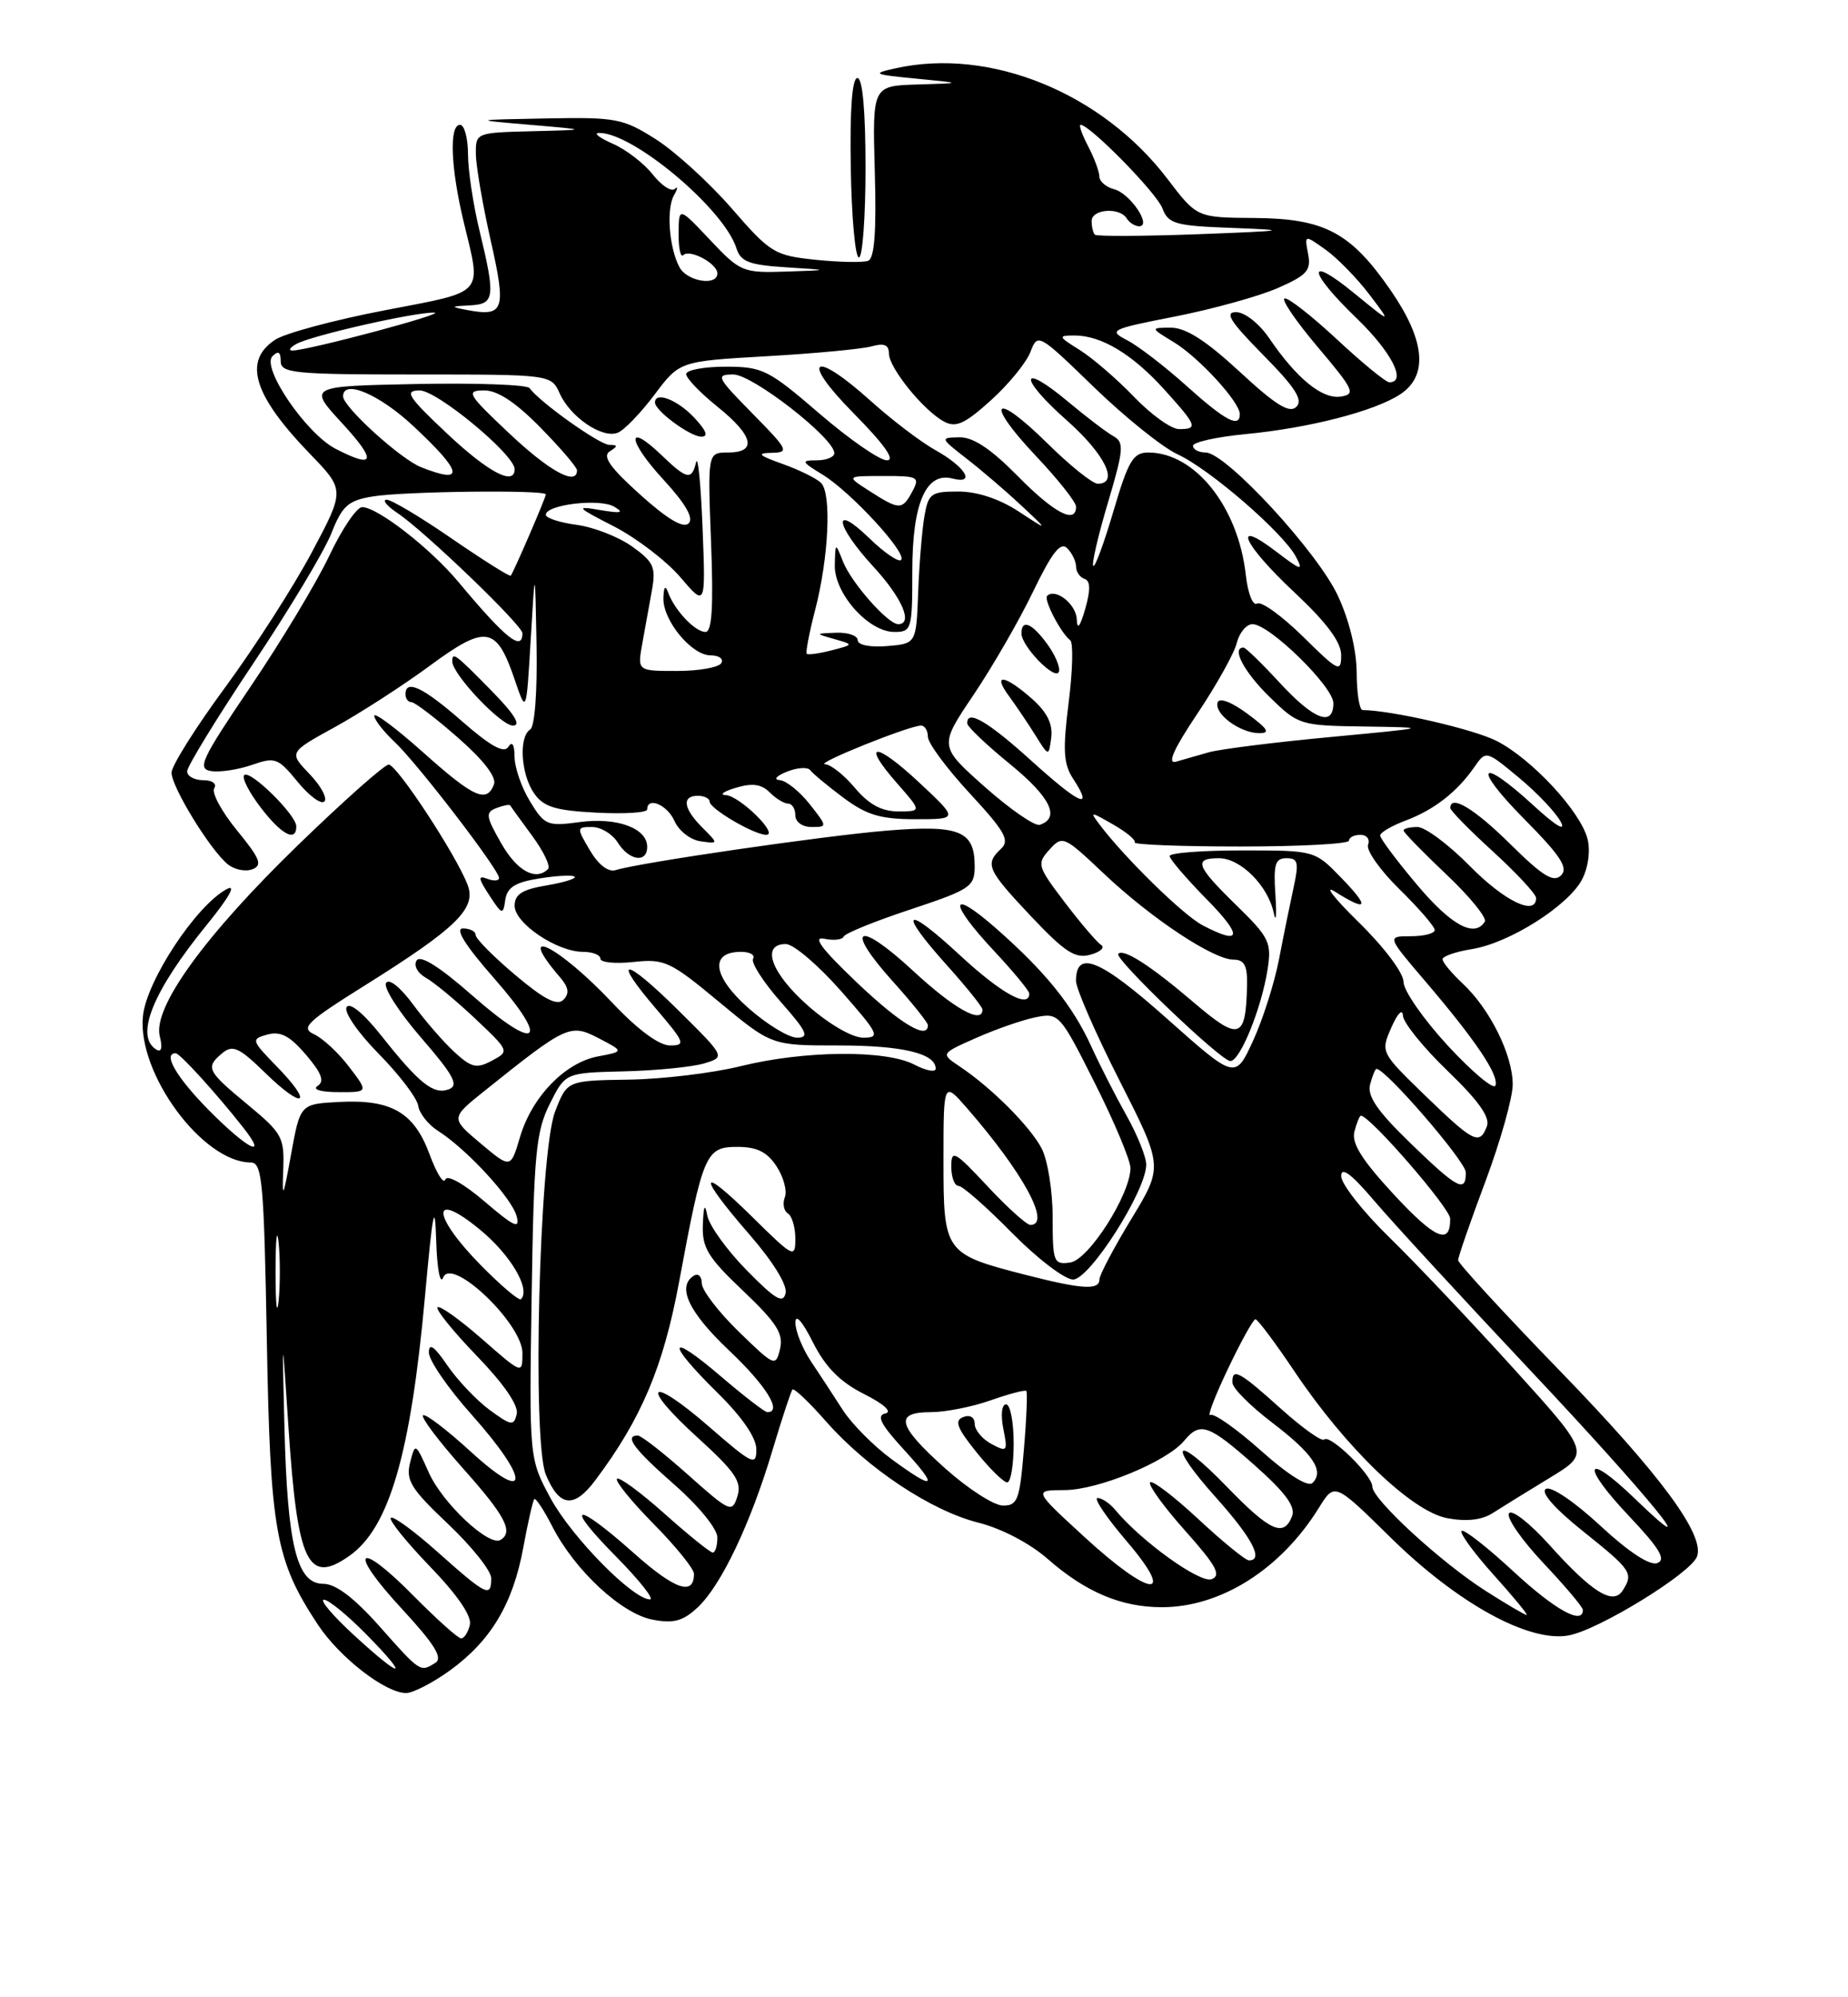 <?xml version="1.0" encoding="UTF-8" standalone="no"?>
<!DOCTYPE svg PUBLIC "-//W3C//DTD SVG 1.1//EN" "http://www.w3.org/Graphics/SVG/1.1/DTD/svg11.dtd" >
<svg xmlns="http://www.w3.org/2000/svg" xmlns:xlink="http://www.w3.org/1999/xlink" version="1.1" viewBox="0 0 237 256">
 <g >
 <path fill="currentColor"
d=" M 57.71 214.10 C 62.96 210.29 65.78 205.57 67.11 198.36 C 67.70 195.14 68.34 192.34 68.52 192.15 C 68.71 191.96 69.75 193.54 70.83 195.65 C 73.71 201.28 79.73 206.86 83.71 207.60 C 86.41 208.11 87.60 207.78 89.49 206.01 C 92.50 203.18 96.26 195.29 99.08 185.84 C 100.29 181.80 101.44 178.32 101.63 178.10 C 101.82 177.87 103.76 179.71 105.93 182.18 C 111.26 188.23 119.42 193.65 125.50 195.17 C 128.44 195.91 132.09 197.82 134.36 199.81 C 139.21 204.06 143.79 206.00 149.00 206.00 C 156.57 206.00 164.26 201.14 169.15 193.25 C 171.16 190.01 171.16 190.01 178.33 197.06 C 186.94 205.53 196.14 210.58 201.21 209.61 C 205.09 208.87 216.81 201.67 217.63 199.52 C 218.69 196.76 212.93 188.97 199.92 175.57 C 192.82 168.25 187.00 161.93 187.00 161.52 C 187.00 161.11 188.57 156.57 190.50 151.43 C 192.42 146.29 194.00 140.70 194.00 139.00 C 194.00 135.22 191.08 129.33 187.60 126.08 C 186.17 124.74 185.00 123.34 185.00 122.95 C 185.00 122.57 186.69 121.98 188.76 121.65 C 193.54 120.89 201.08 116.13 202.88 112.75 C 203.68 111.23 203.98 109.08 203.60 107.55 C 202.72 104.02 196.46 97.28 191.94 94.97 C 188.98 93.46 178.50 91.05 174.75 91.01 C 174.34 91.00 174.00 88.86 173.99 86.25 C 173.98 83.35 173.04 79.49 171.58 76.36 C 168.96 70.72 157.20 58.00 154.62 58.00 C 153.73 58.00 153.00 57.61 153.00 57.14 C 153.00 56.67 156.04 56.00 159.75 55.64 C 167.92 54.86 176.26 52.71 179.56 50.55 C 183.19 48.17 182.79 43.67 178.39 37.27 C 173.23 29.79 169.90 28.01 160.88 27.94 C 153.50 27.89 153.50 27.89 149.73 22.94 C 141.32 11.90 126.98 6.06 114.88 8.75 C 111.75 9.44 111.95 9.54 117.50 10.08 C 123.50 10.66 123.50 10.66 117.69 10.83 C 111.88 11.00 111.88 11.00 112.19 21.99 C 112.41 29.70 112.15 33.12 111.33 33.43 C 110.69 33.67 107.67 33.61 104.62 33.30 C 99.33 32.75 98.81 32.44 93.84 26.72 C 90.96 23.41 86.58 19.42 84.11 17.85 C 79.90 15.18 79.00 15.01 70.05 15.18 C 60.50 15.36 60.50 15.36 68.00 16.00 C 75.50 16.64 75.50 16.64 68.25 16.82 C 61.04 17.00 61.00 17.02 61.03 19.75 C 61.04 21.26 61.90 26.24 62.93 30.82 C 64.96 39.80 64.67 40.64 59.82 39.72 C 57.74 39.32 57.79 39.26 60.25 39.14 C 63.46 38.98 63.57 38.15 61.48 29.50 C 60.68 26.20 60.02 21.81 60.02 19.75 C 60.01 17.69 59.55 16.00 59.00 16.00 C 57.58 16.00 57.79 21.50 59.48 28.50 C 61.76 37.95 62.37 37.27 49.30 39.78 C 42.86 41.02 36.56 42.71 35.30 43.54 C 31.14 46.26 32.48 50.65 39.74 58.16 C 44.24 62.81 44.24 62.81 39.99 70.79 C 37.65 75.18 32.65 82.97 28.87 88.11 C 25.09 93.24 22.00 98.16 22.00 99.03 C 22.00 100.86 26.93 108.91 29.20 110.77 C 30.05 111.46 31.47 111.76 32.36 111.42 C 33.70 110.90 33.37 110.07 30.40 106.44 C 28.44 104.05 27.12 101.62 27.47 101.04 C 27.84 100.45 27.23 100.00 26.06 100.00 C 24.93 100.00 24.00 99.49 24.00 98.86 C 24.00 98.24 27.79 92.05 32.43 85.11 C 37.07 78.18 41.60 70.64 42.49 68.37 C 43.90 64.81 44.63 64.16 47.81 63.63 C 51.80 62.97 70.00 62.76 70.00 63.37 C 70.00 63.79 65.87 73.34 65.50 73.79 C 65.37 73.94 61.97 71.80 57.95 69.04 C 53.93 66.27 50.16 64.02 49.57 64.05 C 48.98 64.08 49.62 64.86 51.00 65.78 C 54.49 68.12 67.00 80.15 67.00 81.16 C 67.00 83.57 64.84 81.84 58.78 74.58 C 55.16 70.25 48.40 65.00 46.44 65.00 C 45.75 65.00 43.85 67.81 42.22 71.25 C 40.59 74.69 36.05 82.22 32.14 88.00 C 25.82 97.33 25.25 98.54 27.07 98.83 C 28.20 99.01 30.55 98.65 32.31 98.04 C 35.29 97.00 35.67 97.15 38.17 100.21 C 39.64 102.01 41.19 103.15 41.60 102.73 C 42.01 102.32 41.16 100.73 39.70 99.21 C 37.04 96.44 37.04 96.44 42.95 93.19 C 46.20 91.40 51.67 87.87 55.11 85.34 C 62.34 80.02 63.66 80.23 66.00 87.09 C 67.50 91.50 67.50 91.50 68.06 82.00 C 68.62 72.50 68.62 72.50 68.81 82.69 C 68.92 88.62 68.58 93.14 68.00 93.50 C 66.50 94.43 66.80 99.26 68.50 101.69 C 69.71 103.43 71.22 103.89 76.50 104.16 C 80.08 104.35 83.00 104.16 83.00 103.75 C 83.00 102.05 85.60 103.16 86.51 105.25 C 87.06 106.49 88.55 107.65 89.83 107.83 C 92.16 108.16 92.16 108.16 90.08 106.08 C 87.63 103.63 87.40 102.00 89.50 102.00 C 90.33 102.00 91.00 102.34 91.01 102.75 C 91.01 103.66 96.72 107.00 98.26 107.00 C 99.94 107.00 94.86 102.01 93.08 101.91 C 92.21 101.87 92.79 101.44 94.37 100.97 C 96.47 100.34 97.64 100.50 98.70 101.55 C 99.49 102.35 100.56 103.00 101.07 103.00 C 101.58 103.00 102.00 103.67 102.00 104.50 C 102.00 105.35 102.90 106.00 104.08 106.00 C 106.12 106.00 106.12 105.96 103.83 103.06 C 102.55 101.44 100.83 100.06 100.00 99.99 C 99.15 99.93 99.56 99.45 100.92 98.91 C 102.25 98.37 103.60 98.29 103.92 98.72 C 104.24 99.16 106.16 100.75 108.18 102.26 C 111.16 104.47 112.93 105.00 117.39 105.00 C 122.91 105.00 122.91 105.00 117.94 100.35 C 112.23 95.01 110.34 95.04 115.04 100.39 C 118.21 104.00 118.21 104.00 115.19 104.00 C 113.07 104.00 111.43 103.11 109.65 101.00 C 108.27 99.35 106.54 97.98 105.81 97.95 C 104.43 97.90 116.61 93.00 118.12 93.00 C 118.60 93.00 119.00 93.65 119.00 94.44 C 119.00 95.24 121.42 98.50 124.38 101.70 C 128.88 106.56 129.53 107.71 128.38 108.79 C 126.27 110.76 126.60 111.48 132.25 117.47 C 136.58 122.05 137.91 122.91 139.83 122.37 C 141.12 122.02 141.74 121.45 141.21 121.11 C 140.68 120.78 138.58 118.32 136.55 115.65 C 133.03 111.02 132.94 110.72 134.59 108.90 C 136.26 107.05 136.45 107.14 141.54 111.95 C 147.63 117.71 155.61 123.00 158.20 123.00 C 159.58 123.00 159.98 123.76 159.93 126.25 C 159.78 133.22 158.96 133.49 153.12 128.51 C 147.55 123.76 144.12 121.55 143.41 122.25 C 142.83 122.84 156.59 136.00 157.79 136.00 C 159.04 136.00 161.78 129.24 162.56 124.27 C 163.10 120.79 162.79 120.16 158.57 116.04 C 153.39 110.99 153.02 110.00 156.33 110.00 C 159.09 110.00 162.61 113.51 163.35 117.00 C 163.65 118.38 163.74 117.36 163.57 114.75 C 163.30 110.78 163.53 110.00 164.98 110.00 C 166.47 110.00 166.60 110.54 165.90 113.75 C 165.45 115.81 164.60 119.97 164.02 123.00 C 163.43 126.03 161.94 130.72 160.69 133.42 C 158.42 138.35 158.42 138.35 149.68 130.58 C 141.12 122.96 138.01 121.66 137.99 125.72 C 137.99 126.70 140.50 132.45 143.58 138.51 C 149.17 149.52 149.17 149.52 145.09 156.24 C 142.84 159.94 141.00 163.42 141.00 163.98 C 141.00 165.39 138.80 165.26 131.64 163.43 C 121.11 160.73 121.00 160.58 121.00 148.76 C 121.00 138.58 121.00 138.58 124.02 142.04 C 131.24 150.33 134.86 157.00 132.14 157.00 C 131.66 157.00 129.19 154.77 126.64 152.04 C 122.39 147.50 122.00 147.29 122.00 149.54 C 122.00 150.89 122.42 152.00 122.93 152.00 C 123.44 152.00 126.51 154.70 129.76 158.00 C 133.01 161.30 136.55 164.00 137.62 164.00 C 139.74 164.00 147.00 152.61 147.00 149.28 C 147.00 148.28 145.86 145.45 144.47 142.98 C 143.09 140.52 141.06 136.55 139.97 134.16 C 137.58 128.90 134.07 124.55 127.75 119.00 C 121.73 113.72 121.57 115.56 127.50 121.90 C 129.97 124.54 132.00 127.00 132.00 127.35 C 132.00 129.33 128.39 127.33 123.06 122.39 C 115.95 115.81 115.05 116.62 121.50 123.79 C 123.97 126.54 126.00 129.07 126.00 129.40 C 126.00 131.33 122.36 129.30 117.14 124.47 C 109.98 117.84 108.17 118.75 114.50 125.79 C 116.98 128.54 119.00 131.07 119.00 131.40 C 119.00 133.35 115.47 131.24 109.89 125.93 C 105.38 121.64 104.15 120.00 105.70 120.32 C 106.91 120.58 108.04 120.45 108.20 120.04 C 108.37 119.63 112.21 118.07 116.75 116.57 C 124.46 114.01 125.00 113.65 125.00 111.04 C 125.00 106.49 123.08 105.70 113.77 106.46 C 105.78 107.11 82.10 110.55 78.97 111.52 C 78.01 111.82 76.76 110.86 75.66 109.00 C 73.93 106.07 73.93 106.00 75.93 106.00 C 77.06 106.00 78.55 106.90 79.23 108.00 C 80.69 110.33 83.00 110.66 83.00 108.54 C 83.00 106.14 79.09 104.72 74.33 105.37 C 70.20 105.93 69.84 105.78 67.98 102.73 C 66.89 100.96 66.00 98.38 65.99 97.00 C 65.98 95.42 65.68 94.95 65.19 95.73 C 64.64 96.60 62.92 95.65 59.29 92.48 C 54.28 88.09 52.00 87.00 52.00 89.00 C 52.00 89.55 52.35 90.00 52.77 90.00 C 53.19 90.00 55.87 92.04 58.72 94.54 C 62.01 97.42 63.70 99.61 63.35 100.54 C 62.41 102.98 60.77 102.24 54.25 96.42 C 50.81 93.35 48.00 91.25 48.00 91.75 C 48.00 92.24 49.17 93.74 50.59 95.08 C 53.49 97.79 64.00 111.47 64.00 112.53 C 64.00 112.91 63.32 112.95 62.50 112.64 C 61.27 112.17 61.32 112.56 62.75 114.75 C 64.40 117.28 64.52 117.31 64.80 115.34 C 65.04 113.73 66.07 113.08 69.19 112.59 C 71.43 112.23 73.46 112.13 73.70 112.37 C 73.94 112.61 72.30 113.11 70.07 113.49 C 66.96 114.01 66.00 114.63 66.00 116.10 C 66.00 118.34 71.42 121.99 74.75 122.00 C 75.99 122.00 77.00 122.39 77.00 122.88 C 77.00 123.36 78.91 123.55 81.25 123.30 C 85.21 122.87 85.95 123.21 92.22 128.42 C 98.95 134.00 98.95 134.00 107.54 134.00 C 115.75 134.00 120.00 135.02 120.00 136.98 C 120.00 137.47 118.76 137.24 117.25 136.45 C 113.60 134.54 103.13 134.64 95.00 136.65 C 91.42 137.54 84.95 138.32 80.61 138.38 C 72.72 138.50 72.72 138.50 71.18 142.50 C 69.16 147.79 68.22 184.69 70.00 189.00 C 71.73 193.18 73.61 193.39 76.36 189.71 C 82.25 181.86 85.06 175.21 87.08 164.37 C 90.15 147.83 90.51 147.00 94.55 147.00 C 97.07 147.00 98.38 147.64 99.59 149.49 C 100.49 150.86 100.97 152.65 100.65 153.46 C 100.34 154.27 100.52 155.20 101.04 155.53 C 101.57 155.85 102.00 157.31 102.00 158.77 C 102.00 161.31 101.76 161.19 96.50 156.00 C 89.60 149.19 89.35 150.45 96.07 158.18 C 99.12 161.68 100.99 164.70 100.75 165.75 C 100.43 167.15 99.43 166.55 95.76 162.81 C 93.23 160.24 90.96 157.09 90.71 155.81 C 90.40 154.17 90.23 154.51 90.14 156.96 C 90.02 159.92 90.77 161.16 95.31 165.46 C 99.61 169.55 100.50 170.95 100.04 172.89 C 99.48 175.21 99.34 175.15 94.73 170.67 C 92.13 168.14 90.00 165.36 90.00 164.48 C 90.00 163.60 89.55 163.16 89.00 163.50 C 86.76 164.89 88.30 168.17 93.50 173.09 C 98.26 177.59 100.38 181.00 98.41 181.00 C 98.08 181.00 95.38 178.92 92.41 176.38 C 85.61 170.57 85.35 171.95 92.00 178.50 C 95.19 181.64 97.00 184.28 97.00 185.78 C 97.00 187.94 96.49 187.69 90.99 182.91 C 83.21 176.14 81.86 177.35 89.48 184.27 C 94.31 188.66 95.16 189.92 94.57 191.79 C 93.89 193.94 93.62 193.82 88.23 189.02 C 85.13 186.26 82.24 184.00 81.80 184.00 C 80.00 184.00 81.31 185.75 86.51 190.31 C 89.62 193.04 92.00 195.97 92.00 197.06 C 92.00 198.13 91.73 199.00 91.41 199.00 C 91.09 199.00 88.30 196.76 85.23 194.02 C 82.15 191.27 79.41 189.26 79.13 189.54 C 78.85 189.82 80.95 192.41 83.81 195.31 C 86.66 198.20 89.00 201.08 89.00 201.72 C 89.00 204.60 86.55 203.75 81.29 199.07 C 73.70 192.31 72.18 192.60 79.00 199.50 C 81.99 202.53 83.95 205.00 83.36 205.00 C 81.17 205.00 73.35 197.05 70.64 192.09 C 67.86 186.96 67.86 186.96 68.18 166.23 C 68.46 147.90 68.73 145.04 70.50 141.50 C 72.50 137.50 72.50 137.50 80.00 137.32 C 84.12 137.22 88.75 136.76 90.27 136.31 C 93.04 135.48 93.04 135.48 87.05 129.55 C 80.05 122.62 78.30 122.47 84.13 129.29 C 87.83 133.62 87.98 134.00 85.93 134.00 C 84.53 134.00 81.80 131.99 78.60 128.60 C 71.57 121.14 65.88 118.36 71.83 125.27 C 72.94 126.56 73.05 127.35 72.25 128.15 C 71.45 128.95 69.77 128.08 66.08 124.97 C 63.28 122.61 61.00 120.31 61.00 119.84 C 61.00 119.38 60.27 119.00 59.38 119.00 C 58.30 119.00 59.64 121.15 63.40 125.43 C 70.66 133.70 68.96 134.97 60.53 127.56 C 56.35 123.89 53.90 122.36 53.43 123.11 C 53.03 123.76 53.54 124.72 54.61 125.32 C 55.65 125.90 58.49 128.25 60.93 130.55 C 65.34 134.72 65.35 134.74 63.09 135.95 C 61.12 137.00 60.46 136.85 58.27 134.84 C 56.87 133.55 54.48 130.80 52.95 128.71 C 51.33 126.52 49.89 125.37 49.51 125.99 C 49.14 126.58 51.18 129.74 54.02 133.02 C 58.18 137.82 58.87 139.11 57.58 139.61 C 55.62 140.36 53.79 138.92 48.90 132.74 C 46.62 129.87 44.86 128.42 44.45 129.09 C 44.07 129.70 45.91 132.37 48.57 135.07 C 51.21 137.75 53.49 140.75 53.63 141.72 C 53.77 142.70 54.93 144.16 56.19 144.96 C 59.85 147.28 65.66 153.58 66.26 155.89 C 66.71 157.59 65.93 157.24 62.16 154.01 C 59.45 151.70 57.34 150.52 57.11 151.19 C 56.89 151.83 55.98 150.37 55.09 147.95 C 53.10 142.57 50.20 140.89 43.50 141.24 C 38.50 141.50 38.50 141.50 37.32 148.00 C 36.32 153.53 36.17 153.83 36.32 150.00 C 36.49 145.77 36.22 145.27 31.75 141.57 C 26.51 137.24 26.31 136.82 28.54 134.96 C 29.85 133.88 30.70 134.28 34.03 137.53 C 38.93 142.31 40.29 141.63 35.56 136.76 C 32.21 133.32 32.17 133.19 34.30 132.60 C 35.97 132.14 37.17 132.77 39.24 135.19 C 41.25 137.55 41.65 138.60 40.74 139.18 C 40.01 139.64 41.11 139.98 43.38 139.98 C 47.26 140.00 47.26 140.00 44.78 136.75 C 43.42 134.96 41.40 133.08 40.29 132.57 C 38.51 131.75 39.32 130.98 46.88 126.25 C 58.57 118.93 61.12 116.43 59.97 113.42 C 58.52 109.60 50.90 98.00 49.85 98.00 C 49.31 98.00 44.11 102.61 38.29 108.25 C 26.27 119.89 19.57 129.14 20.49 132.82 C 20.87 134.31 20.70 134.93 20.04 134.52 C 17.25 132.80 19.60 127.02 26.59 118.45 C 29.40 114.99 30.35 113.28 29.08 113.96 C 25.15 116.06 18.78 125.71 18.33 130.25 C 17.59 137.59 26.00 148.98 32.16 149.00 C 33.63 149.00 33.85 151.41 34.22 171.75 C 34.66 196.31 35.32 200.00 40.79 208.27 C 43.58 212.47 49.43 217.00 52.08 217.00 C 52.97 217.00 55.50 215.69 57.71 214.10 Z  M 38.00 105.92 C 38.00 104.45 32.06 98.61 31.32 99.35 C 30.99 99.68 31.93 101.53 33.41 103.47 C 36.08 106.97 38.00 108.00 38.00 105.92 Z  M 63.00 88.50 C 58.38 83.80 58.00 83.51 58.00 84.77 C 58.00 86.41 64.23 93.00 65.78 93.00 C 66.88 93.00 65.98 91.53 63.00 88.50 Z  M 111.00 21.50 C 111.00 14.19 110.62 10.00 109.96 10.00 C 109.28 10.00 108.98 14.07 109.11 21.50 C 109.21 27.82 109.68 33.00 110.15 33.00 C 110.62 33.00 111.00 27.82 111.00 21.50 Z  M 45.35 209.54 C 42.68 207.09 40.97 205.06 41.54 205.04 C 42.11 205.02 44.57 207.03 47.00 209.50 C 52.69 215.29 51.63 215.32 45.35 209.54 Z  M 48.66 208.44 C 45.38 204.76 43.05 203.00 41.45 203.00 C 38.07 203.00 36.86 198.10 36.48 183.00 C 36.17 170.50 36.17 170.50 37.00 183.00 C 38.15 200.36 39.48 203.16 44.79 199.43 C 49.92 195.84 52.67 186.39 54.51 166.08 C 55.50 155.16 55.78 153.77 55.94 159.00 C 56.05 162.65 56.45 164.73 56.84 163.74 C 57.92 161.01 67.00 169.66 67.00 173.42 C 67.00 176.16 67.00 176.16 61.80 171.61 C 58.94 169.11 56.38 167.28 56.11 167.56 C 55.84 167.83 58.10 170.63 61.14 173.78 C 64.61 177.37 66.52 180.14 66.27 181.23 C 65.90 182.80 65.58 182.75 62.81 180.73 C 61.14 179.50 58.69 176.93 57.38 175.02 C 55.69 172.54 55.00 172.06 55.00 173.36 C 55.00 174.36 57.47 177.95 60.50 181.34 C 68.04 189.79 67.95 192.99 60.37 186.06 C 57.28 183.23 54.53 181.14 54.25 181.41 C 53.98 181.69 56.29 184.74 59.37 188.20 C 64.80 194.29 65.88 196.34 64.20 197.37 C 62.73 198.28 56.77 192.70 55.00 188.76 C 53.27 184.89 53.25 184.88 52.59 187.48 C 52.03 189.75 52.70 190.83 57.47 195.34 C 60.51 198.22 63.00 201.34 63.00 202.29 C 63.00 204.80 62.38 204.50 56.23 199.02 C 53.15 196.27 50.41 194.26 50.12 194.54 C 49.84 194.82 52.10 197.63 55.14 200.78 C 58.65 204.41 60.52 207.14 60.26 208.25 C 60.04 209.21 59.53 210.00 59.14 210.00 C 58.75 210.00 56.01 207.55 53.05 204.55 C 45.77 197.18 44.49 198.60 51.55 206.22 C 55.75 210.77 56.83 212.50 55.83 213.13 C 53.90 214.35 53.93 214.38 48.66 208.44 Z  M 190.64 203.98 C 184.89 200.34 176.00 192.18 176.00 190.55 C 176.00 189.09 170.56 183.77 169.82 184.51 C 169.52 184.81 167.01 183.02 164.24 180.53 C 158.92 175.74 157.97 175.24 158.06 177.25 C 158.09 177.94 160.36 180.21 163.11 182.31 C 168.39 186.33 169.87 188.53 168.33 190.07 C 167.76 190.64 165.23 189.07 161.71 185.93 C 158.59 183.15 155.67 181.09 155.22 181.36 C 154.78 181.64 155.79 178.99 157.46 175.49 C 159.13 171.98 160.72 169.11 161.00 169.09 C 161.28 169.08 163.53 172.08 166.00 175.76 C 172.64 185.65 181.06 193.73 185.60 194.59 C 188.07 195.05 190.02 194.83 191.41 193.95 C 192.56 193.21 195.85 191.18 198.73 189.43 C 203.95 186.26 203.95 186.26 194.09 175.38 C 188.67 169.40 181.48 161.81 178.11 158.53 C 174.75 155.25 172.00 151.74 172.00 150.74 C 172.00 149.48 173.31 150.46 176.25 153.92 C 178.59 156.67 187.62 166.47 196.32 175.71 C 211.50 191.83 219.23 201.31 209.64 192.06 C 203.23 185.88 202.65 187.70 208.92 194.32 C 212.83 198.46 213.70 199.90 212.55 200.34 C 211.59 200.71 208.89 198.94 205.21 195.53 C 201.88 192.45 198.90 190.44 198.25 190.84 C 197.55 191.28 199.38 193.36 203.06 196.30 C 209.26 201.26 209.51 201.64 208.11 203.85 C 206.88 205.79 204.19 204.12 198.69 198.00 C 196.19 195.22 193.87 193.41 193.52 193.97 C 193.17 194.54 195.16 197.40 197.94 200.35 C 200.72 203.29 203.00 205.99 203.00 206.35 C 203.00 208.34 199.40 206.33 194.03 201.36 C 190.68 198.26 187.72 195.95 187.44 196.22 C 187.17 196.50 189.02 199.03 191.56 201.86 C 194.11 204.69 196.01 207.00 195.79 207.00 C 195.57 207.00 193.25 205.64 190.64 203.98 Z  M 139.02 196.95 C 132.54 191.00 132.54 191.00 136.52 190.99 C 140.83 190.98 149.66 187.34 151.87 184.66 C 153.92 182.19 154.98 182.56 160.93 187.83 C 164.83 191.29 166.17 193.10 165.71 194.32 C 164.65 197.08 162.89 196.29 157.33 190.55 C 150.60 183.60 149.54 184.81 156.03 192.04 C 160.60 197.15 162.09 200.00 160.18 200.00 C 159.73 200.00 156.79 197.60 153.64 194.67 C 150.49 191.74 147.72 189.64 147.49 190.01 C 147.26 190.38 149.30 193.19 152.03 196.24 C 155.98 200.67 156.66 201.92 155.39 202.41 C 153.91 202.97 146.37 197.56 143.03 193.53 C 142.33 192.69 141.31 192.00 140.76 192.00 C 140.21 192.00 141.87 194.47 144.46 197.50 C 151.00 205.15 147.57 204.81 139.02 196.95 Z  M 121.23 188.22 C 115.08 182.71 114.64 181.00 119.37 181.00 C 121.23 181.00 124.68 180.32 127.03 179.49 C 129.39 178.66 131.45 178.12 131.62 178.28 C 131.78 178.45 131.65 181.83 131.31 185.79 C 130.77 192.28 130.50 193.00 128.60 192.97 C 127.45 192.95 124.13 190.81 121.23 188.22 Z  M 130.00 185.00 C 130.00 182.25 129.56 180.00 129.03 180.00 C 128.47 180.00 128.32 181.33 128.67 183.11 C 129.26 186.05 129.18 186.16 127.15 185.08 C 125.97 184.45 125.00 183.28 125.00 182.50 C 125.00 181.65 124.40 181.29 123.53 181.63 C 122.37 182.07 122.72 183.02 125.20 186.10 C 126.92 188.24 128.71 190.00 129.17 190.00 C 129.63 190.00 130.00 187.75 130.00 185.00 Z  M 114.28 186.98 C 112.02 185.31 109.23 182.50 108.09 180.73 C 106.95 178.95 105.11 176.15 104.01 174.50 C 102.91 172.85 102.01 170.62 102.01 169.54 C 102.00 168.34 102.87 169.30 104.25 172.04 C 105.87 175.24 107.71 177.11 110.80 178.67 C 113.40 179.98 114.48 180.97 113.53 181.17 C 112.37 181.42 112.95 182.56 115.87 185.75 C 120.47 190.76 119.96 191.15 114.28 186.98 Z  M 35.34 163.00 C 35.34 158.88 35.51 157.19 35.73 159.25 C 35.94 161.31 35.94 164.69 35.73 166.75 C 35.51 168.81 35.34 167.12 35.34 163.00 Z  M 61.69 162.19 C 55.35 155.76 55.23 152.41 61.51 157.57 C 65.47 160.81 68.09 165.24 66.81 166.52 C 66.57 166.76 64.27 164.81 61.69 162.19 Z  M 135.00 156.02 C 135.00 152.65 134.36 148.69 133.59 147.20 C 132.09 144.35 127.14 139.40 123.06 136.68 C 120.63 135.05 120.63 135.05 125.22 133.02 C 127.75 131.90 131.18 130.71 132.84 130.38 C 135.80 129.79 135.96 129.97 140.43 138.87 C 142.95 143.87 144.99 148.76 144.98 149.73 C 144.93 153.16 139.61 161.48 137.25 161.82 C 135.13 162.12 135.00 161.79 135.00 156.02 Z  M 178.69 153.03 C 174.65 148.66 173.31 146.52 173.70 145.03 C 173.99 143.92 174.37 143.00 174.53 143.00 C 175.69 143.00 185.96 154.84 185.98 156.19 C 186.02 159.67 184.05 158.82 178.69 153.03 Z  M 180.84 146.48 C 176.65 142.42 175.32 140.49 175.71 139.00 C 176.00 137.90 176.37 137.00 176.53 137.00 C 177.72 137.00 187.96 148.86 187.98 150.25 C 188.01 152.95 186.94 152.39 180.84 146.48 Z  M 61.63 146.55 C 57.78 143.31 57.78 143.31 62.14 139.82 C 72.67 131.39 73.13 131.18 76.77 133.07 C 80.04 134.77 80.04 134.77 76.70 135.40 C 72.46 136.19 68.20 140.59 66.68 145.77 C 65.49 149.79 65.49 149.79 61.63 146.55 Z  M 26.71 142.22 C 22.60 138.04 20.84 135.00 22.53 135.00 C 23.07 135.00 27.73 140.12 31.20 144.53 C 34.49 148.71 31.69 147.27 26.71 142.22 Z  M 182.77 140.42 C 177.06 134.88 177.05 134.87 178.44 131.69 C 179.22 129.90 179.87 129.23 179.92 130.17 C 179.96 131.08 182.55 134.28 185.66 137.27 C 189.62 141.08 191.13 143.21 190.69 144.36 C 189.75 146.82 189.01 146.45 182.77 140.42 Z  M 185.71 134.06 C 182.57 130.66 180.00 126.97 180.00 125.86 C 180.00 124.70 177.51 121.40 174.25 118.21 C 171.09 115.11 169.72 113.35 171.21 114.29 C 175.43 116.95 175.71 116.32 172.00 112.50 C 168.61 109.00 168.61 109.00 159.30 109.00 C 154.19 109.00 150.00 109.32 150.00 109.72 C 150.00 110.11 152.12 112.58 154.71 115.22 C 159.44 120.01 159.25 121.24 154.20 118.58 C 151.72 117.27 144.25 109.97 141.03 105.70 C 139.73 103.98 139.80 103.98 142.76 105.68 C 144.46 106.65 145.70 107.68 145.52 107.97 C 145.34 108.26 151.45 108.50 159.10 108.50 C 166.74 108.50 173.00 108.16 173.00 107.75 C 173.00 107.34 173.66 107.00 174.47 107.00 C 175.28 107.00 175.72 107.57 175.45 108.27 C 175.18 108.97 176.99 111.54 179.48 113.98 C 181.97 116.42 184.00 118.77 184.00 119.21 C 184.00 119.64 182.62 120.00 180.93 120.00 C 177.86 120.00 177.86 120.00 182.77 125.75 C 189.25 133.34 192.24 137.78 191.79 139.13 C 191.59 139.73 188.85 137.45 185.71 134.06 Z  M 95.95 129.18 C 91.39 125.13 90.98 122.00 95.03 122.00 C 96.18 122.00 96.87 122.40 96.58 122.88 C 96.28 123.36 97.86 125.84 100.10 128.38 C 103.51 132.25 103.85 133.00 102.21 133.00 C 101.14 133.00 98.32 131.28 95.95 129.18 Z  M 103.64 128.92 C 98.88 124.73 97.54 121.00 100.78 121.00 C 101.76 121.00 104.93 123.70 107.84 127.00 C 112.73 132.56 112.94 133.00 110.70 133.00 C 109.29 133.00 106.34 131.29 103.64 128.92 Z  M 181.72 113.39 C 179.12 110.31 177.00 107.47 177.00 107.09 C 177.00 106.71 178.46 105.85 180.25 105.18 C 183.92 103.80 186.85 101.52 189.07 98.33 C 190.57 96.17 190.57 96.17 194.80 99.68 C 197.13 101.61 199.55 104.16 200.17 105.35 C 200.86 106.66 199.49 105.83 196.68 103.25 C 189.66 96.81 188.74 98.17 195.49 104.99 C 200.15 109.70 201.16 111.24 200.20 112.20 C 199.24 113.16 197.85 112.30 193.71 108.21 C 189.08 103.63 186.00 101.78 186.00 103.57 C 186.00 103.89 188.47 106.41 191.50 109.17 C 194.53 111.94 197.00 114.61 197.00 115.10 C 197.00 117.47 192.94 115.51 188.50 111.00 C 185.79 108.25 182.77 106.00 181.79 106.00 C 180.80 106.00 180.00 106.20 180.00 106.44 C 180.00 106.69 182.47 109.22 185.48 112.07 C 188.50 114.92 190.72 117.65 190.42 118.13 C 189.12 120.24 186.09 118.60 181.72 113.39 Z  M 64.28 108.09 C 62.30 104.63 62.23 104.12 63.67 103.57 C 64.56 103.23 65.35 103.08 65.43 103.23 C 65.51 103.38 66.78 105.13 68.25 107.13 C 69.71 109.12 70.63 111.03 70.29 111.38 C 68.71 112.96 66.31 111.65 64.28 108.09 Z  M 126.31 100.87 C 120.42 95.64 120.42 95.64 124.85 89.07 C 127.28 85.46 130.73 79.49 132.50 75.81 C 134.91 70.82 136.01 69.41 136.86 70.26 C 137.49 70.89 138.00 71.95 138.00 72.62 C 138.00 73.29 138.49 74.00 139.09 74.20 C 139.85 74.45 139.87 75.60 139.18 78.03 C 138.50 80.37 138.15 80.80 138.09 79.36 C 138.01 77.42 135.34 75.33 134.29 76.38 C 133.82 76.85 136.07 81.18 137.25 82.06 C 137.66 82.36 137.57 85.96 137.05 90.06 C 136.28 96.18 136.38 97.91 137.64 99.84 C 140.31 103.93 138.51 103.15 132.26 97.50 C 126.67 92.44 123.93 90.85 124.05 92.75 C 124.08 93.16 126.56 95.52 129.58 97.98 C 134.72 102.18 136.01 104.83 133.35 105.72 C 132.72 105.93 129.56 103.74 126.31 100.87 Z  M 132.32 89.54 C 128.79 86.44 127.22 86.28 129.42 89.25 C 130.33 90.49 131.85 92.74 132.79 94.25 C 134.50 96.99 134.50 96.99 134.82 94.51 C 135.03 92.78 134.27 91.26 132.32 89.54 Z  M 134.32 82.57 C 132.35 79.86 131.00 79.30 131.00 81.19 C 131.00 82.86 135.39 87.34 135.80 86.09 C 135.99 85.53 135.32 83.94 134.32 82.57 Z  M 153.56 91.47 C 156.00 87.82 158.28 83.75 158.61 82.42 C 158.94 81.09 159.85 80.00 160.63 80.00 C 162.80 80.00 171.00 88.01 171.00 90.13 C 171.00 93.22 168.50 92.26 164.11 87.50 C 161.83 85.03 159.74 83.00 159.48 83.00 C 157.89 83.00 159.53 86.11 162.79 89.30 C 166.53 92.95 166.70 93.00 175.04 93.12 C 183.50 93.25 183.50 93.25 170.50 94.48 C 163.35 95.15 156.38 96.03 155.00 96.43 C 153.62 96.83 151.74 97.37 150.81 97.63 C 149.65 97.95 150.52 96.00 153.56 91.47 Z  M 159.96 91.47 C 157.93 89.97 156.37 89.38 156.16 90.03 C 155.68 91.47 158.98 93.93 161.44 93.97 C 162.96 93.99 162.64 93.45 159.96 91.47 Z  M 82.37 82.50 C 82.72 80.58 83.27 77.49 83.61 75.64 C 84.14 72.70 83.83 72.02 81.06 70.04 C 79.33 68.81 76.13 67.56 73.95 67.27 C 71.78 66.98 70.00 66.40 70.00 65.98 C 70.00 64.68 76.92 63.85 78.76 64.94 C 80.09 65.72 79.68 65.83 77.00 65.38 C 73.75 64.83 73.88 64.98 78.75 67.48 C 81.63 68.96 85.46 71.89 87.25 73.98 C 90.50 77.79 90.50 77.79 90.10 67.64 C 89.88 62.06 89.51 58.29 89.27 59.25 C 88.71 61.60 88.10 61.47 84.82 58.32 C 80.26 53.95 80.46 56.46 85.07 61.46 C 87.92 64.56 88.99 66.41 88.32 67.08 C 87.64 67.76 85.59 66.54 82.09 63.39 C 78.25 59.94 77.22 58.48 78.19 57.86 C 79.26 57.18 79.25 57.03 78.14 57.02 C 76.88 57.00 69.21 51.55 67.92 49.75 C 67.61 49.30 61.08 49.07 53.42 49.22 C 39.50 49.50 39.50 49.50 43.88 54.25 C 48.36 59.12 48.10 60.14 43.03 57.52 C 39.25 55.56 33.49 47.11 34.94 45.66 C 35.69 44.91 36.00 45.10 36.00 46.30 C 36.00 47.83 37.69 48.00 53.34 48.00 C 70.68 48.00 70.68 48.00 71.79 50.45 C 73.18 53.50 77.23 56.23 79.21 55.47 C 80.03 55.16 82.15 52.96 83.93 50.60 C 87.15 46.30 87.15 46.30 98.32 45.66 C 104.47 45.31 110.51 44.74 111.75 44.40 C 113.38 43.94 114.00 44.19 114.00 45.31 C 114.00 47.14 118.45 52.64 121.08 54.04 C 122.59 54.85 123.74 54.33 127.08 51.31 C 129.35 49.26 131.63 46.47 132.15 45.11 C 133.08 42.67 133.18 42.73 140.29 49.62 C 144.26 53.46 149.07 57.33 151.00 58.22 C 155.12 60.11 164.52 68.24 166.18 71.33 C 167.20 73.24 166.91 73.17 163.67 70.70 C 157.85 66.26 159.41 69.75 166.00 75.92 C 170.16 79.82 172.00 82.29 172.00 83.98 C 172.00 86.25 171.64 86.07 167.10 81.59 C 164.40 78.94 161.76 77.03 161.22 77.36 C 160.68 77.70 160.04 76.09 159.77 73.69 C 158.79 64.95 153.25 58.01 147.26 58.00 C 145.33 58.00 144.70 59.05 142.81 65.47 C 141.60 69.58 140.43 72.76 140.21 72.54 C 139.98 72.32 140.82 68.68 142.08 64.46 C 144.12 57.59 144.19 56.69 142.78 55.90 C 141.92 55.42 139.30 53.43 136.97 51.48 C 130.76 46.29 130.58 48.36 136.77 53.84 C 141.70 58.20 143.57 62.00 140.78 62.00 C 140.11 62.00 137.20 59.66 134.31 56.81 C 127.42 50.01 126.18 51.38 132.84 58.43 C 135.68 61.43 138.00 64.36 138.00 64.94 C 138.00 67.24 135.20 65.77 130.50 61.00 C 127.09 57.54 124.80 56.01 123.04 56.05 C 120.54 56.09 120.56 56.14 123.98 58.80 C 125.89 60.28 129.04 62.98 130.98 64.79 C 134.50 68.09 134.50 68.09 130.61 65.54 C 128.16 63.94 125.31 63.00 122.91 63.00 C 119.38 63.00 119.05 63.25 118.54 66.25 C 118.24 68.04 117.88 72.42 117.75 76.00 C 117.50 82.50 117.50 82.50 113.75 82.81 C 111.58 82.99 110.00 82.67 110.00 82.06 C 110.00 81.48 108.76 81.04 107.25 81.10 C 104.50 81.20 104.50 81.20 107.00 81.91 C 109.50 82.62 109.50 82.62 106.63 83.36 C 105.05 83.77 103.63 83.96 103.46 83.80 C 103.30 83.63 103.78 81.12 104.53 78.22 C 106.28 71.49 106.67 63.27 105.30 61.90 C 104.72 61.32 102.51 60.23 100.38 59.47 C 97.26 58.36 96.98 58.08 98.96 58.04 C 101.26 58.00 101.10 57.67 96.50 53.00 C 91.91 48.34 91.74 48.00 94.05 48.00 C 96.51 48.00 107.00 56.17 107.00 58.08 C 107.00 58.58 105.99 59.00 104.75 59.00 C 102.69 59.01 102.75 59.16 105.50 60.84 C 109.14 63.07 116.39 70.94 115.56 71.77 C 115.24 72.10 113.40 70.84 111.49 68.99 C 106.67 64.32 107.09 67.29 112.00 72.62 C 115.69 76.62 117.15 80.00 115.19 80.00 C 113.87 80.00 109.20 74.71 108.12 72.00 C 107.13 69.50 107.13 69.50 107.06 72.45 C 106.99 76.07 111.38 81.00 114.69 81.00 C 116.91 81.00 117.00 80.68 117.00 73.22 C 117.00 64.48 118.76 60.44 122.17 61.34 C 125.19 62.12 123.81 59.84 119.97 57.70 C 118.10 56.66 114.37 53.82 111.68 51.40 C 104.22 44.69 102.52 45.94 109.50 53.00 C 113.42 56.97 114.86 59.00 113.74 59.00 C 112.81 59.00 108.91 56.30 105.08 53.00 C 98.55 47.38 97.79 47.00 93.05 47.00 C 90.27 47.00 88.00 47.43 88.00 47.95 C 88.00 48.48 89.80 50.35 92.00 52.12 C 96.64 55.85 97.14 58.00 93.37 58.00 C 90.75 58.00 90.75 58.00 91.19 69.50 C 91.51 77.81 91.31 81.00 90.47 81.00 C 89.16 81.00 86.54 78.25 85.71 76.00 C 85.33 74.97 85.13 75.16 85.08 76.62 C 84.97 79.48 88.68 84.00 91.13 84.00 C 92.22 84.00 92.84 84.45 92.50 85.00 C 92.16 85.55 89.60 86.00 86.81 86.00 C 81.74 86.00 81.74 86.00 82.37 82.50 Z  M 89.00 53.50 C 86.86 51.23 84.00 50.13 84.00 51.59 C 84.00 52.64 88.46 55.93 89.92 55.97 C 90.90 55.99 90.61 55.21 89.00 53.50 Z  M 111.50 62.93 C 108.50 61.01 108.50 61.01 113.29 61.01 C 117.76 61.00 118.00 61.13 117.00 63.00 C 115.71 65.40 115.35 65.40 111.50 62.93 Z  M 54.00 59.88 C 51.36 58.84 44.00 52.15 44.00 50.80 C 44.00 48.56 48.65 50.53 53.04 54.64 C 59.38 60.56 59.66 62.13 54.00 59.88 Z  M 57.30 55.54 C 52.30 50.83 51.82 50.07 53.79 50.04 C 56.01 50.00 66.00 58.27 66.00 60.14 C 66.00 62.33 62.60 60.53 57.30 55.54 Z  M 65.30 55.54 C 59.97 50.52 59.71 50.07 62.04 50.04 C 63.77 50.01 66.07 51.51 69.29 54.78 C 71.88 57.42 74.00 59.89 74.00 60.28 C 74.00 62.34 70.46 60.41 65.30 55.54 Z  M 145.45 50.88 C 143.28 48.62 140.15 45.92 138.50 44.88 C 135.69 43.13 135.65 43.01 137.80 43.00 C 141.24 43.00 145.22 45.39 149.33 49.94 C 153.52 54.58 153.68 55.00 151.20 55.00 C 150.21 55.00 147.63 53.15 145.45 50.88 Z  M 152.20 49.49 C 149.43 47.00 146.01 44.37 144.58 43.62 C 142.10 42.34 142.37 42.20 150.74 40.56 C 155.56 39.61 161.47 37.97 163.87 36.92 C 167.63 35.27 168.17 34.67 167.76 32.54 C 167.29 30.07 167.29 30.07 170.00 32.00 C 171.49 33.06 174.00 35.63 175.59 37.71 C 178.47 41.50 178.47 41.50 173.73 37.63 C 167.48 32.51 167.66 34.70 174.00 40.81 C 178.46 45.11 180.45 49.00 178.18 49.00 C 177.73 49.00 174.70 46.52 171.45 43.49 C 168.20 40.47 165.18 38.11 164.74 38.25 C 164.30 38.40 166.23 41.21 169.02 44.51 C 173.63 49.96 173.90 50.53 171.95 50.83 C 169.58 51.20 166.29 48.52 162.78 43.36 C 161.50 41.48 159.64 40.01 158.53 40.01 C 157.00 40.00 157.77 41.21 161.99 45.49 C 166.11 49.66 167.14 51.26 166.26 52.14 C 165.38 53.02 163.62 51.94 158.99 47.65 C 154.71 43.69 152.08 42.00 150.19 42.00 C 147.50 42.01 147.50 42.01 150.54 43.86 C 153.77 45.83 159.00 51.53 159.00 53.08 C 159.00 54.91 157.13 53.92 152.20 49.49 Z  M 38.00 44.09 C 39.88 43.02 53.27 39.98 55.70 40.07 C 57.43 40.13 39.55 44.91 37.50 44.93 C 36.95 44.93 37.17 44.56 38.00 44.09 Z  M 87.14 34.25 C 85.80 31.74 85.43 26.75 86.45 25.00 C 86.93 24.17 86.96 23.82 86.53 24.22 C 86.09 24.61 84.82 23.77 83.70 22.35 C 82.58 20.93 80.28 19.16 78.58 18.42 C 76.89 17.68 76.08 17.06 76.79 17.04 C 81.08 16.91 92.83 26.74 94.44 31.81 C 94.99 33.55 96.07 33.96 100.80 34.26 C 106.50 34.62 106.50 34.62 100.79 34.81 C 95.26 34.99 94.94 34.86 91.06 30.75 C 87.05 26.50 87.05 26.50 87.03 29.92 C 87.01 31.80 87.28 33.05 87.63 32.70 C 88.45 31.88 92.00 33.78 92.00 35.04 C 92.00 36.71 88.11 36.08 87.14 34.25 Z  M 140.41 30.08 C 140.19 29.85 140.00 29.07 140.00 28.33 C 140.00 26.79 143.59 26.52 144.50 28.00 C 144.84 28.55 145.56 29.00 146.09 29.00 C 147.77 29.00 144.94 24.80 142.90 24.26 C 141.86 23.99 141.00 23.26 140.99 22.63 C 140.99 22.01 140.34 20.26 139.55 18.75 C 138.76 17.24 138.33 16.00 138.58 16.00 C 139.77 16.00 148.32 24.71 149.07 26.69 C 149.84 28.71 150.70 28.95 158.21 29.22 C 165.55 29.50 165.04 29.59 153.66 30.02 C 146.60 30.28 140.64 30.31 140.41 30.08 Z "/>
</g>
</svg>